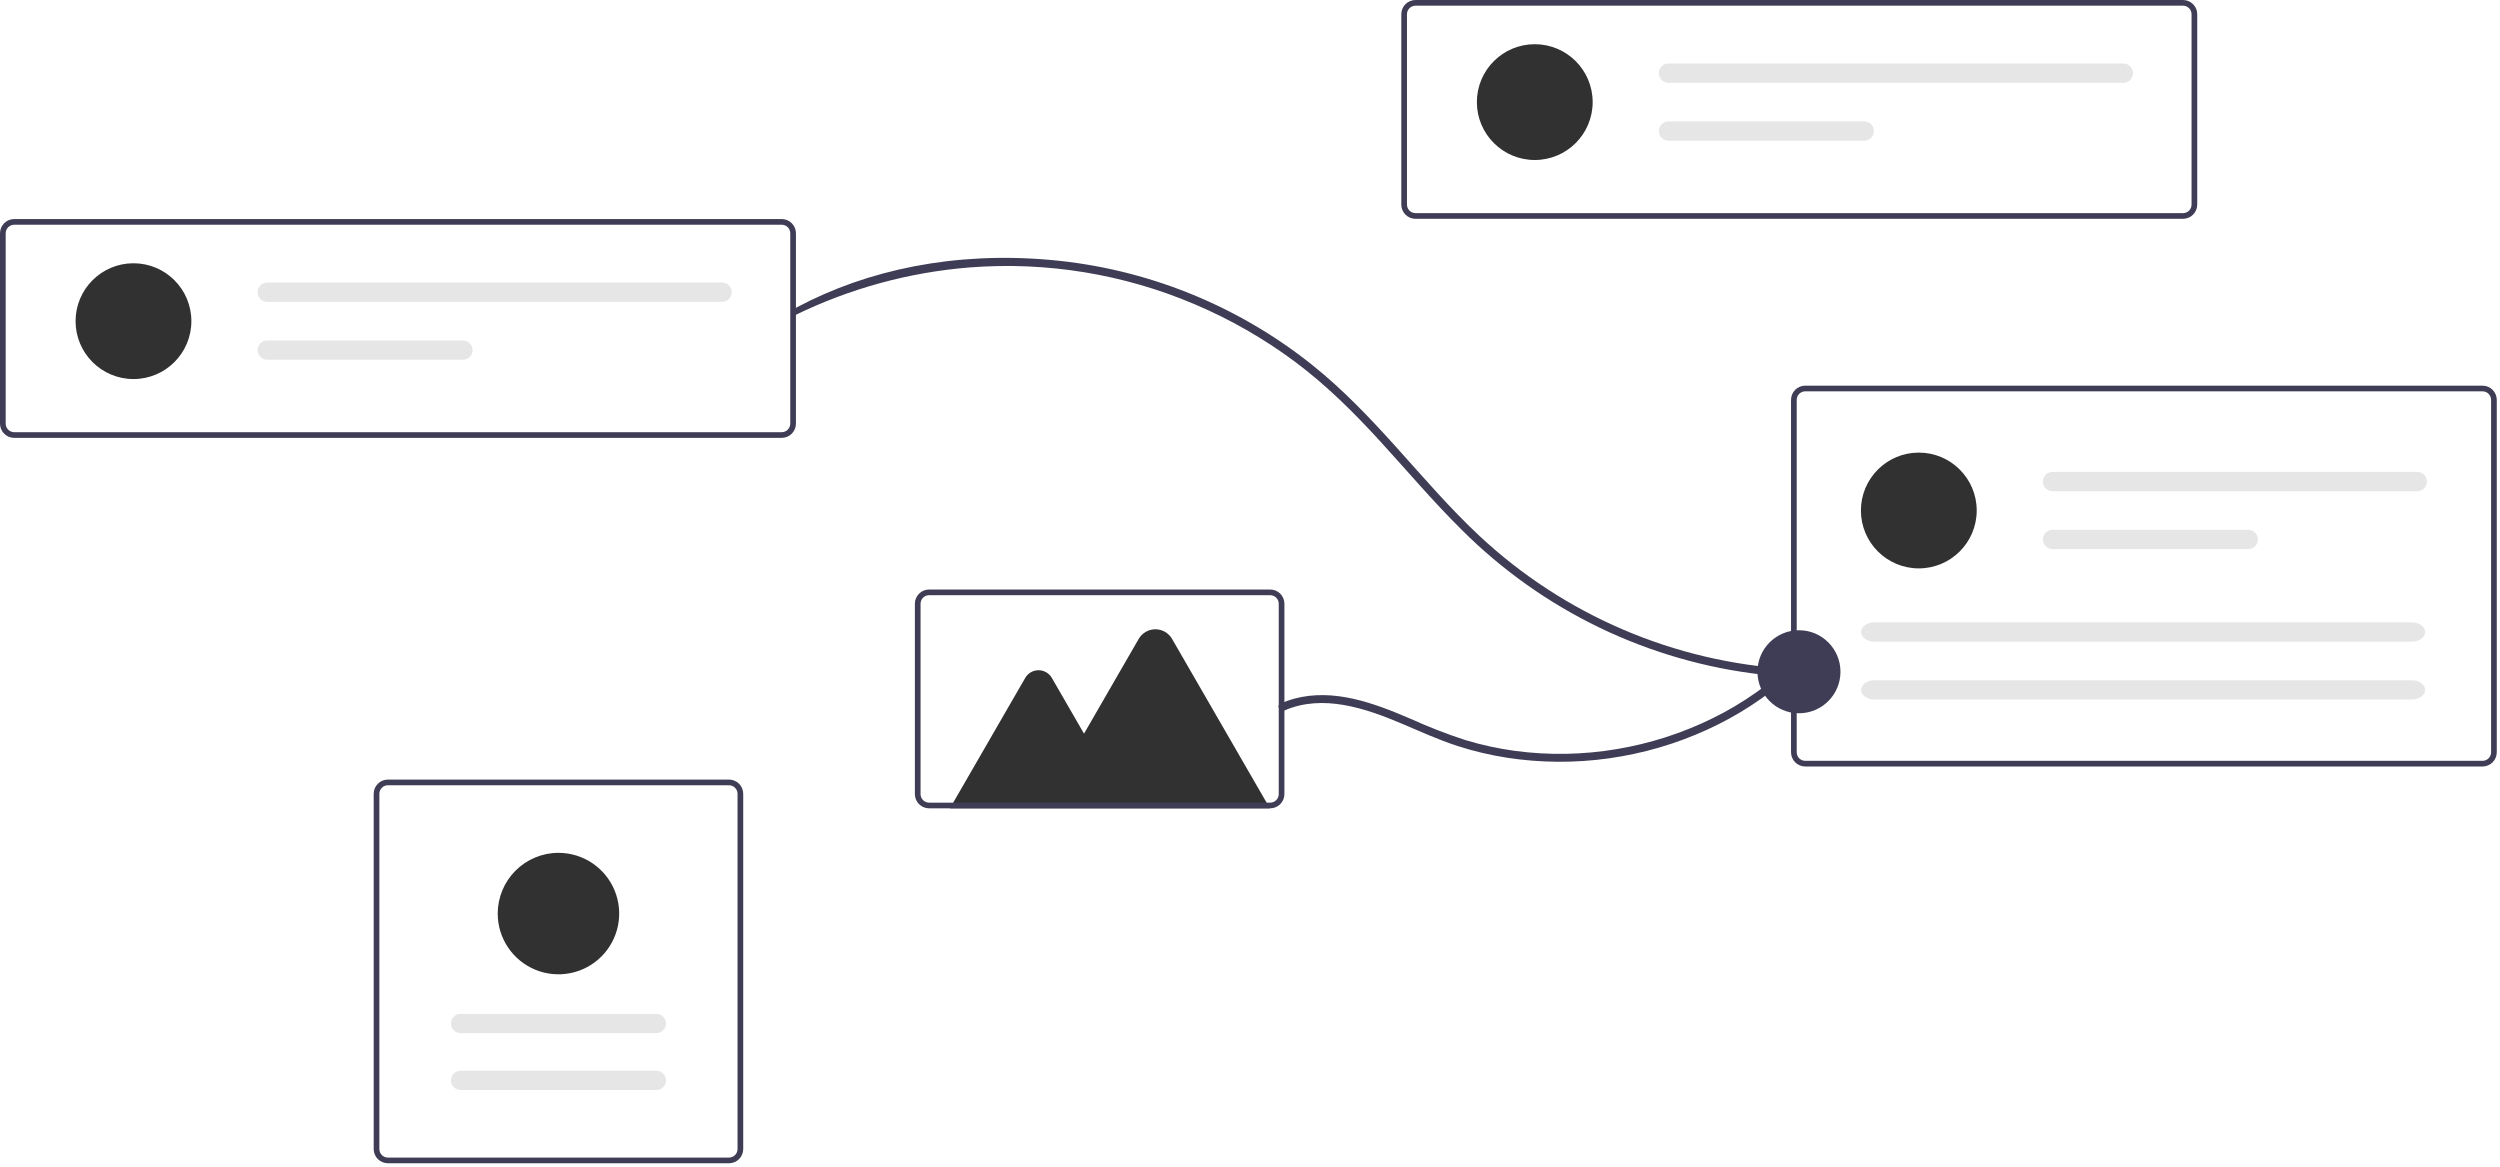 <svg width="345" height="161" viewBox="0 0 345 161" fill="none" xmlns="http://www.w3.org/2000/svg">
<path d="M301.257 30.196H195.34C194.82 30.196 194.322 29.989 193.954 29.621C193.586 29.253 193.38 28.755 193.379 28.235V1.961C193.38 1.441 193.586 0.943 193.954 0.575C194.322 0.207 194.82 0.001 195.34 0H301.257C301.777 0.001 302.276 0.207 302.644 0.575C303.011 0.943 303.218 1.441 303.219 1.961V28.235C303.218 28.755 303.011 29.253 302.644 29.621C302.276 29.989 301.777 30.196 301.257 30.196ZM195.34 0.785C195.028 0.785 194.729 0.909 194.509 1.13C194.288 1.35 194.164 1.649 194.163 1.961V28.235C194.164 28.547 194.288 28.846 194.509 29.067C194.729 29.287 195.028 29.411 195.34 29.412H301.257C301.569 29.411 301.868 29.287 302.089 29.067C302.31 28.846 302.434 28.547 302.434 28.235V1.961C302.434 1.649 302.31 1.35 302.089 1.13C301.868 0.909 301.569 0.785 301.257 0.785L195.34 0.785Z" fill="#3F3D56"/>
<path d="M211.798 22.08C216.21 22.08 219.787 18.503 219.787 14.09C219.787 9.677 216.21 6.1 211.798 6.1C207.385 6.1 203.808 9.677 203.808 14.09C203.808 18.503 207.385 22.08 211.798 22.08Z" fill="#313131"/>
<path d="M230.25 8.764C229.897 8.764 229.558 8.904 229.309 9.154C229.059 9.403 228.919 9.742 228.919 10.095C228.919 10.448 229.059 10.787 229.309 11.037C229.558 11.287 229.897 11.427 230.25 11.427H293.027C293.38 11.427 293.719 11.287 293.969 11.037C294.219 10.787 294.359 10.448 294.359 10.095C294.359 9.742 294.219 9.403 293.969 9.154C293.719 8.904 293.38 8.764 293.027 8.764H230.25Z" fill="#E6E6E6"/>
<path d="M230.25 16.753C229.897 16.753 229.558 16.894 229.309 17.143C229.059 17.393 228.919 17.732 228.919 18.085C228.919 18.438 229.059 18.777 229.309 19.026C229.558 19.276 229.897 19.417 230.25 19.417H257.263C257.439 19.417 257.612 19.383 257.774 19.316C257.936 19.249 258.083 19.151 258.207 19.027C258.331 18.904 258.429 18.757 258.496 18.595C258.563 18.433 258.597 18.26 258.597 18.085C258.597 17.91 258.563 17.736 258.496 17.575C258.429 17.413 258.331 17.266 258.207 17.142C258.083 17.019 257.936 16.921 257.774 16.854C257.612 16.787 257.439 16.753 257.263 16.753H230.25Z" fill="#E6E6E6"/>
<path d="M107.878 60.426H1.961C1.441 60.425 0.943 60.218 0.575 59.85C0.207 59.483 0.001 58.984 0 58.464V32.191C0.001 31.671 0.207 31.172 0.575 30.805C0.943 30.437 1.441 30.23 1.961 30.229H107.878C108.398 30.23 108.897 30.437 109.265 30.805C109.632 31.172 109.839 31.671 109.84 32.191V58.464C109.839 58.984 109.632 59.483 109.265 59.85C108.897 60.218 108.398 60.425 107.878 60.426ZM1.961 31.014C1.649 31.014 1.35 31.138 1.13 31.359C0.909 31.58 0.785 31.879 0.785 32.191V58.464C0.785 58.776 0.909 59.075 1.13 59.296C1.35 59.517 1.649 59.641 1.961 59.641H107.878C108.19 59.641 108.49 59.517 108.71 59.296C108.931 59.075 109.055 58.776 109.055 58.464V32.191C109.055 31.879 108.931 31.58 108.71 31.359C108.49 31.138 108.19 31.014 107.878 31.014L1.961 31.014Z" fill="#3F3D56"/>
<path d="M18.419 52.309C22.831 52.309 26.409 48.732 26.409 44.319C26.409 39.907 22.831 36.33 18.419 36.33C14.006 36.33 10.429 39.907 10.429 44.319C10.429 48.732 14.006 52.309 18.419 52.309Z" fill="#313131"/>
<path d="M36.871 38.993C36.518 38.993 36.179 39.133 35.93 39.383C35.68 39.633 35.54 39.971 35.54 40.325C35.54 40.678 35.68 41.016 35.93 41.266C36.179 41.516 36.518 41.656 36.871 41.656H99.648C100.002 41.656 100.34 41.516 100.59 41.266C100.84 41.016 100.98 40.678 100.98 40.325C100.98 39.971 100.84 39.633 100.59 39.383C100.34 39.133 100.002 38.993 99.648 38.993H36.871Z" fill="#E6E6E6"/>
<path d="M36.871 46.983C36.518 46.983 36.179 47.123 35.93 47.373C35.68 47.623 35.54 47.961 35.54 48.314C35.54 48.668 35.68 49.006 35.93 49.256C36.179 49.506 36.518 49.646 36.871 49.646H63.885C64.06 49.646 64.233 49.612 64.395 49.545C64.557 49.479 64.704 49.381 64.828 49.257C64.952 49.133 65.05 48.986 65.117 48.825C65.184 48.663 65.219 48.489 65.219 48.314C65.219 48.139 65.184 47.966 65.117 47.804C65.05 47.642 64.952 47.496 64.828 47.372C64.704 47.248 64.557 47.15 64.395 47.084C64.233 47.017 64.06 46.983 63.885 46.983H36.871Z" fill="#E6E6E6"/>
<path d="M53.529 107.581H100.603C101.123 107.582 101.622 107.788 101.99 108.156C102.357 108.524 102.564 109.022 102.565 109.542V158.568C102.564 159.088 102.357 159.587 101.99 159.955C101.622 160.322 101.123 160.529 100.603 160.53H53.529C53.009 160.529 52.511 160.322 52.143 159.955C51.775 159.587 51.568 159.088 51.568 158.568V109.542C51.568 109.022 51.775 108.524 52.143 108.156C52.511 107.788 53.009 107.582 53.529 107.581ZM100.603 159.745C100.915 159.745 101.215 159.621 101.435 159.4C101.656 159.18 101.78 158.88 101.78 158.568V109.542C101.78 109.23 101.656 108.931 101.435 108.711C101.215 108.49 100.915 108.366 100.603 108.366H53.529C53.217 108.366 52.918 108.49 52.697 108.711C52.477 108.931 52.353 109.23 52.352 109.542V158.568C52.353 158.88 52.477 159.18 52.697 159.4C52.918 159.621 53.217 159.745 53.529 159.745H100.603Z" fill="#3F3D56"/>
<path d="M90.573 150.42C90.926 150.42 91.265 150.28 91.514 150.03C91.764 149.78 91.904 149.441 91.904 149.088C91.904 148.735 91.764 148.396 91.514 148.147C91.265 147.897 90.926 147.757 90.573 147.757H63.56C63.207 147.757 62.868 147.897 62.618 148.147C62.368 148.396 62.228 148.735 62.228 149.088C62.228 149.441 62.368 149.78 62.618 150.03C62.868 150.28 63.207 150.42 63.56 150.42H90.573Z" fill="#E6E6E6"/>
<path d="M90.573 142.574C90.926 142.574 91.265 142.434 91.514 142.184C91.764 141.934 91.904 141.596 91.904 141.242C91.904 140.889 91.764 140.551 91.514 140.301C91.265 140.051 90.926 139.911 90.573 139.911H63.56C63.207 139.911 62.868 140.051 62.618 140.301C62.368 140.551 62.228 140.889 62.228 141.242C62.228 141.596 62.368 141.934 62.618 142.184C62.868 142.434 63.207 142.574 63.56 142.574H90.573Z" fill="#E6E6E6"/>
<path d="M77.066 117.691C78.724 117.691 80.345 118.183 81.723 119.104C83.101 120.025 84.176 121.334 84.81 122.866C85.445 124.397 85.611 126.082 85.287 127.708C84.964 129.334 84.165 130.828 82.993 132C81.821 133.172 80.327 133.971 78.701 134.294C77.076 134.618 75.39 134.452 73.859 133.817C72.327 133.183 71.018 132.108 70.097 130.73C69.176 129.352 68.684 127.731 68.684 126.073C68.687 123.851 69.571 121.72 71.142 120.149C72.713 118.578 74.844 117.694 77.066 117.691Z" fill="#313131"/>
<path d="M109.419 43.51C111.189 42.43 108.272 43.77 109.64 43.535C117.207 39.828 125.422 37.571 133.858 36.902C144.443 36.083 155.07 37.823 164.84 41.977C169.752 44.056 174.398 46.716 178.678 49.899C183.039 53.146 186.88 56.973 190.54 60.98C194.247 65.039 197.801 69.243 201.713 73.111C212.866 84.264 227.472 91.306 243.144 93.088C244.439 93.234 245.737 93.343 247.038 93.414C247.744 93.453 247.871 92.358 247.161 92.318C231.083 91.417 215.835 84.889 204.085 73.879C200.01 70.059 196.375 65.806 192.642 61.661C189.023 57.642 185.285 53.709 181.047 50.332C170.681 42.065 158.111 37.034 144.904 35.866C131.698 34.697 119.737 37.221 109.99 42.396C108.882 42.997 110.328 42.326 109.254 42.985C109.45 43.626 108.821 43.877 109.419 43.51Z" fill="#3F3D56"/>
<path d="M248.257 98.43C251.421 98.43 253.985 95.865 253.985 92.701C253.985 89.538 251.421 86.973 248.257 86.973C245.093 86.973 242.529 89.538 242.529 92.701C242.529 95.865 245.093 98.43 248.257 98.43Z" fill="#3F3D56"/>
<path d="M342.593 105.777H249.123C248.603 105.776 248.104 105.569 247.737 105.202C247.369 104.834 247.162 104.335 247.162 103.815V55.181C247.162 54.661 247.369 54.163 247.737 53.795C248.104 53.428 248.603 53.221 249.123 53.22H342.593C343.113 53.221 343.611 53.428 343.979 53.795C344.347 54.163 344.553 54.661 344.554 55.181V103.815C344.554 104.335 344.347 104.834 343.979 105.202C343.611 105.569 343.113 105.776 342.593 105.777ZM249.123 54.005C248.811 54.005 248.512 54.129 248.291 54.35C248.071 54.57 247.947 54.87 247.946 55.181V103.815C247.947 104.127 248.071 104.426 248.291 104.647C248.512 104.868 248.811 104.992 249.123 104.992H342.593C342.905 104.992 343.204 104.868 343.424 104.647C343.645 104.426 343.769 104.127 343.77 103.815V55.181C343.769 54.87 343.645 54.57 343.424 54.35C343.204 54.129 342.905 54.005 342.593 54.005H249.123Z" fill="#3F3D56"/>
<path d="M264.796 78.438C269.208 78.438 272.786 74.861 272.786 70.448C272.786 66.036 269.208 62.459 264.796 62.459C260.383 62.459 256.806 66.036 256.806 70.448C256.806 74.861 260.383 78.438 264.796 78.438Z" fill="#313131"/>
<path d="M283.248 65.122C283.073 65.122 282.9 65.156 282.738 65.223C282.576 65.289 282.429 65.387 282.305 65.511C282.181 65.635 282.083 65.782 282.016 65.943C281.949 66.105 281.914 66.278 281.914 66.454C281.914 66.629 281.949 66.802 282.016 66.964C282.083 67.126 282.181 67.272 282.305 67.396C282.429 67.52 282.576 67.618 282.738 67.685C282.9 67.751 283.073 67.785 283.248 67.785H333.578C333.931 67.785 334.27 67.645 334.52 67.395C334.769 67.145 334.91 66.807 334.91 66.454C334.91 66.1 334.769 65.762 334.52 65.512C334.27 65.262 333.931 65.122 333.578 65.122H283.248Z" fill="#E6E6E6"/>
<path d="M283.248 73.112C283.073 73.111 282.9 73.146 282.738 73.212C282.576 73.279 282.429 73.377 282.305 73.501C282.181 73.625 282.083 73.771 282.016 73.933C281.949 74.095 281.914 74.268 281.914 74.443C281.914 74.618 281.949 74.792 282.016 74.954C282.083 75.115 282.181 75.262 282.305 75.386C282.429 75.51 282.576 75.608 282.738 75.674C282.9 75.741 283.073 75.775 283.248 75.775H310.262C310.615 75.775 310.953 75.635 311.203 75.385C311.453 75.135 311.593 74.796 311.593 74.443C311.593 74.09 311.453 73.751 311.203 73.502C310.953 73.252 310.615 73.112 310.262 73.112H283.248Z" fill="#E6E6E6"/>
<path d="M258.667 85.885C257.654 85.885 256.83 86.483 256.83 87.217C256.83 87.951 257.654 88.548 258.667 88.548H332.833C333.846 88.548 334.67 87.951 334.67 87.217C334.67 86.483 333.846 85.885 332.833 85.885H258.667Z" fill="#E6E6E6"/>
<path d="M258.667 93.875C257.654 93.875 256.83 94.472 256.83 95.207C256.83 95.941 257.654 96.538 258.667 96.538H332.833C333.846 96.538 334.67 95.941 334.67 95.207C334.67 94.472 333.846 93.875 332.833 93.875H258.667Z" fill="#E6E6E6"/>
<path d="M177.283 98.034C182.557 95.747 188.444 97.741 193.414 99.85C195.974 100.935 198.506 102.094 201.155 102.952C203.384 103.671 205.666 104.212 207.981 104.569C212.625 105.281 217.349 105.31 222.002 104.655C226.678 104.003 231.236 102.678 235.532 100.721C239.805 98.784 243.755 96.202 247.243 93.064C247.687 92.664 248.122 92.254 248.548 91.834C249.056 91.337 248.276 90.558 247.769 91.055C244.41 94.329 240.555 97.051 236.345 99.119C232.153 101.181 227.681 102.618 223.072 103.383C218.448 104.163 213.734 104.244 209.086 103.625C206.767 103.311 204.477 102.813 202.238 102.136C199.665 101.299 197.142 100.319 194.679 99.201C189.663 97.046 184.089 94.936 178.576 96.422C177.945 96.597 177.327 96.818 176.727 97.083C176.078 97.364 176.639 98.314 177.283 98.034V98.034Z" fill="#3F3D56"/>
<path d="M175.246 111.554H131.086L141.479 93.553C141.665 93.231 141.933 92.963 142.255 92.776C142.578 92.59 142.944 92.492 143.316 92.492C143.689 92.492 144.055 92.59 144.378 92.776C144.7 92.963 144.968 93.231 145.154 93.553L149.594 101.243L157.142 88.168C157.376 87.764 157.711 87.429 158.115 87.196C158.519 86.963 158.977 86.84 159.443 86.84C159.91 86.84 160.368 86.963 160.772 87.196C161.176 87.429 161.511 87.764 161.744 88.168L175.246 111.554Z" fill="#313131"/>
<path d="M175.288 111.549H128.213C127.693 111.548 127.195 111.341 126.827 110.974C126.459 110.606 126.253 110.107 126.252 109.587V83.314C126.253 82.794 126.459 82.295 126.827 81.928C127.195 81.56 127.693 81.353 128.213 81.353H175.288C175.808 81.353 176.306 81.56 176.674 81.928C177.042 82.295 177.249 82.794 177.249 83.314V109.587C177.249 110.107 177.042 110.606 176.674 110.974C176.306 111.341 175.808 111.548 175.288 111.549ZM128.213 82.137C127.901 82.138 127.602 82.262 127.382 82.482C127.161 82.703 127.037 83.002 127.037 83.314V109.587C127.037 109.899 127.161 110.199 127.382 110.419C127.602 110.64 127.901 110.764 128.213 110.764H175.288C175.6 110.764 175.899 110.64 176.12 110.419C176.34 110.199 176.464 109.899 176.465 109.587V83.314C176.464 83.002 176.34 82.703 176.12 82.482C175.899 82.262 175.6 82.138 175.288 82.137H128.213Z" fill="#3F3D56"/>
</svg>
